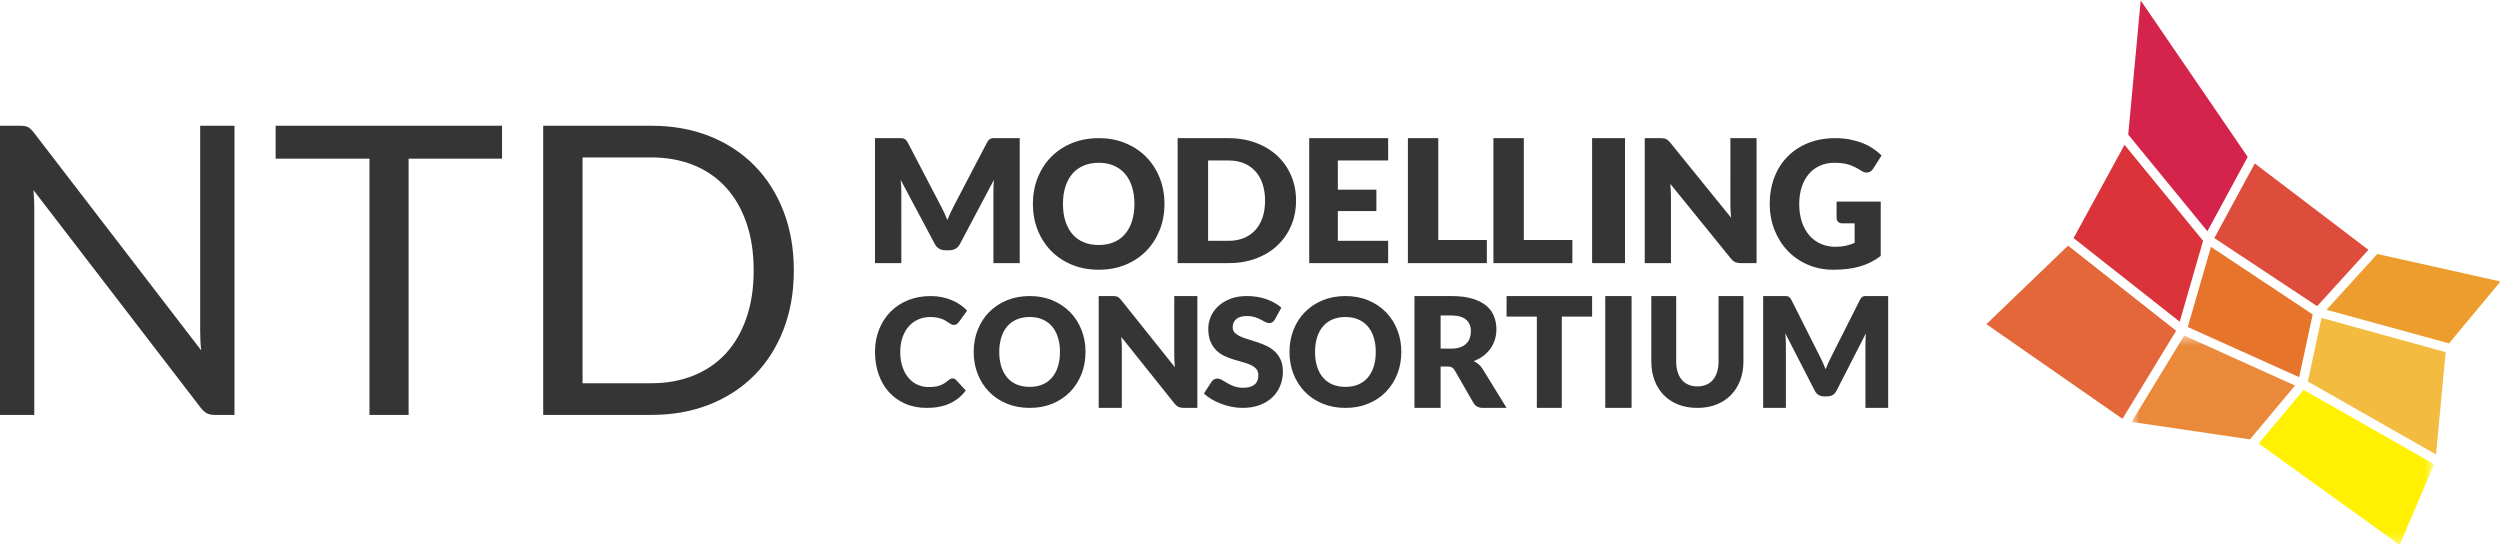 <svg xmlns="http://www.w3.org/2000/svg" xmlns:xlink="http://www.w3.org/1999/xlink" width="228" height="50" viewBox="0 0 228 50">
    <defs>
        <path id="prefix__a" d="M13.8 30.6L41.388 30.6 41.388 49.664 13.8 49.664z"/>
    </defs>
    <g fill="none" fill-rule="evenodd">
        <g fill="#343534">
            <path d="M6.314 6.803c.098.214.195.432.287.657.09-.227.188-.453.29-.67.101-.217.206-.426.313-.632L10.22.39c.053-.1.109-.177.165-.23.057-.056.12-.096.19-.122.07-.028.148-.038.237-.038H13.2v11.4h-2.402V4.837c0-.317.017-.662.048-1.034L7.737 9.669c-.098.182-.226.32-.392.415-.164.095-.35.14-.56.14h-.37c-.21 0-.397-.045-.56-.14-.164-.095-.295-.233-.39-.415L2.335 3.795c.022.184.039.364.05.545.01.18.016.346.016.497V11.4H0V0h2.39c.088 0 .168.01.237.038.07.026.134.066.19.121.056.054.111.131.165.23l3.022 5.793c.107.2.21.406.31.621M23.659 5.996c0-.582-.074-1.103-.223-1.568-.148-.466-.36-.859-.638-1.18-.277-.324-.617-.57-1.02-.742-.4-.173-.858-.26-1.37-.26-.518 0-.98.087-1.384.26-.403.173-.744.418-1.022.742-.276.321-.49.714-.637 1.18-.15.465-.223.986-.223 1.568 0 .584.074 1.11.223 1.575.147.466.36.858.637 1.18.278.324.619.569 1.022.738.405.17.866.255 1.385.255.511 0 .97-.085 1.37-.255.402-.17.742-.414 1.02-.738.277-.322.49-.714.637-1.18.149-.465.223-.99.223-1.575zm2.741 0c0 .847-.144 1.64-.43 2.37-.29.73-.695 1.366-1.218 1.906-.524.538-1.153.962-1.89 1.268-.738.307-1.557.46-2.453.46-.9 0-1.718-.153-2.458-.46-.74-.306-1.373-.73-1.898-1.268-.526-.54-.932-1.176-1.222-1.906-.288-.73-.431-1.523-.431-2.37 0-.85.143-1.64.43-2.37.291-.73.697-1.364 1.223-1.902.525-.536 1.158-.96 1.898-1.266C18.69.154 19.51 0 20.409 0c.896 0 1.715.154 2.453.461.737.312 1.366.733 1.89 1.272.523.535.928 1.17 1.217 1.901.287.73.431 1.518.431 2.362zM35.574 5.696c0-.565-.077-1.071-.229-1.526-.153-.454-.372-.84-.659-1.154-.285-.315-.635-.56-1.05-.73-.412-.166-.885-.252-1.412-.252h-1.845v7.33h1.845c.527 0 1-.084 1.412-.255.415-.168.765-.41 1.05-.727.287-.315.506-.7.66-1.153.151-.454.228-.966.228-1.533zm2.826 0c0 .822-.149 1.583-.445 2.28-.297.696-.716 1.3-1.254 1.806-.54.51-1.188.908-1.95 1.19-.76.286-1.602.428-2.527.428H27.6V0h4.624c.925 0 1.768.142 2.527.431.762.285 1.41.683 1.95 1.188.538.505.957 1.107 1.254 1.803.296.697.445 1.454.445 2.274zM46.8 0L46.8 2.034 42.211 2.034 42.211 4.695 45.726 4.695 45.726 6.65 42.211 6.65 42.211 9.364 46.8 9.364 46.8 11.4 39.6 11.4 39.6 0 46.8 0M51.371 9.288L55.8 9.288 55.8 11.4 48.6 11.4 48.6 0 51.371 0 51.371 9.288M59.172 9.288L63.6 9.288 63.6 11.4 56.4 11.4 56.4 0 59.172 0 59.172 9.288M65.4 11.4L68.4 11.4 68.4 0 65.4 0zM71.924.017c.08.01.152.03.216.057.066.027.126.068.185.121.06.053.126.123.2.212l5.55 6.845c-.021-.219-.036-.431-.048-.637-.01-.207-.016-.399-.016-.582V0H80.4v11.4h-1.41c-.209 0-.385-.032-.53-.095-.145-.061-.282-.177-.418-.344L72.533 4.17c.015.198.03.392.04.582.01.19.017.37.017.537V11.4H70.2V0h1.427c.117 0 .216.004.297.017M87.586 9.906c.363 0 .684-.035.964-.098.28-.064.546-.15.793-.258V7.77h-1.119c-.167 0-.295-.046-.39-.138-.093-.091-.137-.208-.137-.348V5.786h4.025v4.958c-.29.22-.593.408-.906.567-.314.159-.648.29-1.002.392-.356.102-.733.176-1.136.226-.4.046-.833.071-1.294.071-.829 0-1.596-.151-2.3-.456-.706-.303-1.317-.723-1.833-1.256-.515-.535-.918-1.17-1.212-1.903-.293-.734-.439-1.53-.439-2.389 0-.875.139-1.682.42-2.416.28-.731.68-1.365 1.2-1.895.522-.533 1.152-.946 1.89-1.243C85.849.146 86.674 0 87.586 0c.471 0 .916.039 1.33.119.414.083.797.192 1.147.33.349.14.67.309.96.502.29.192.55.403.777.629l-.762 1.2c-.072.113-.16.201-.26.266s-.211.096-.331.096c-.156 0-.316-.054-.482-.16-.208-.13-.401-.242-.587-.336-.184-.092-.372-.17-.564-.229-.19-.06-.394-.1-.605-.13-.213-.025-.451-.041-.717-.041-.491 0-.935.092-1.328.272-.394.18-.73.435-1.008.76-.275.33-.49.722-.64 1.182-.151.46-.226.97-.226 1.536 0 .623.082 1.176.248 1.66.167.485.395.89.687 1.227.293.332.643.586 1.044.76.4.175.84.263 1.317.263M7.075 21.91c.054 0 .107.01.16.03.053.02.105.056.153.106l.892.965c-.39.527-.88.921-1.468 1.189s-1.283.4-2.087.4c-.736 0-1.397-.128-1.98-.387-.583-.256-1.078-.614-1.484-1.067-.406-.455-.718-.995-.935-1.62C.108 20.905 0 20.229 0 19.498c0-.743.123-1.428.373-2.053.247-.622.595-1.16 1.041-1.613.446-.453.979-.803 1.601-1.055.621-.25 1.307-.376 2.057-.376.364 0 .706.033 1.028.098.322.067.623.16.903.275.279.118.536.256.772.419.234.161.442.34.625.536l-.758 1.049c-.05.064-.108.122-.173.174-.068.053-.16.08-.28.08-.081 0-.156-.018-.227-.054-.072-.038-.146-.082-.226-.135l-.262-.17c-.097-.063-.21-.119-.34-.173-.132-.052-.285-.096-.459-.132-.176-.037-.381-.056-.616-.056-.408 0-.781.074-1.12.222-.337.15-.626.362-.868.638-.241.275-.43.611-.565 1.003-.136.394-.204.834-.204 1.323 0 .511.068.965.204 1.363.135.397.32.732.552 1.003.233.273.504.479.816.621.31.142.642.212.998.212.204 0 .39-.01.56-.03.168-.02.324-.056.468-.107.145-.05.282-.115.413-.194.131-.082.263-.18.396-.299.054-.047.111-.084.174-.112.061-.031.126-.044.192-.044M16.87 19.497c0-.494-.064-.938-.19-1.334-.124-.394-.305-.728-.541-1.003-.236-.274-.525-.483-.867-.63-.34-.146-.728-.22-1.164-.22-.441 0-.833.074-1.176.22-.343.147-.633.356-.87.63-.235.275-.415.61-.541 1.003-.127.396-.19.84-.19 1.334 0 .498.063.943.19 1.34.126.394.306.727.54 1.002.238.275.528.484.871.628.343.143.735.215 1.176.215.436 0 .824-.072 1.164-.215.342-.144.631-.353.867-.628s.417-.608.542-1.003c.125-.396.189-.84.189-1.339zm2.33 0c0 .72-.122 1.394-.366 2.013-.245.623-.59 1.162-1.034 1.622-.446.46-.98.817-1.606 1.078-.628.26-1.323.39-2.086.39-.764 0-1.46-.13-2.089-.39-.63-.26-1.166-.619-1.614-1.078-.447-.46-.792-1-1.038-1.622C9.123 20.89 9 20.217 9 19.497c0-.722.123-1.392.367-2.014.246-.622.59-1.16 1.038-1.617.448-.456.984-.815 1.614-1.076.629-.26 1.325-.39 2.09-.39.762 0 1.457.13 2.085.393.625.264 1.16.624 1.606 1.08.444.457.79.996 1.034 1.617.244.62.366 1.29.366 2.007zM21.922 14.413c.07.009.134.026.19.052.058.025.11.062.163.108.052.047.11.11.177.19l4.896 6.126c-.018-.195-.033-.386-.041-.57-.01-.184-.015-.358-.015-.522V14.4H29.4v10.2h-1.245c-.183 0-.34-.026-.468-.082-.126-.056-.249-.16-.367-.31L22.46 18.13c.015.176.026.352.036.522.01.17.015.332.015.48V24.6H20.4V14.4h1.259c.105 0 .191.002.263.013M36.468 16.537c-.07.109-.144.193-.222.247-.078.055-.177.082-.3.082-.107 0-.225-.033-.348-.099-.125-.066-.265-.142-.424-.222-.157-.084-.337-.157-.538-.225-.202-.064-.433-.098-.69-.098-.447 0-.779.092-.997.277-.219.187-.328.435-.328.75 0 .201.065.368.196.501.133.132.305.247.519.342.214.096.458.185.732.264.276.081.556.17.843.267.286.099.566.214.84.346.276.134.521.302.735.507.213.206.385.455.517.75.131.295.197.65.197 1.067 0 .46-.082.892-.246 1.295-.165.401-.403.752-.716 1.05-.312.3-.697.534-1.155.707-.458.17-.978.255-1.56.255-.32 0-.645-.03-.976-.095-.33-.063-.651-.154-.96-.271-.311-.116-.603-.254-.876-.413-.271-.16-.51-.34-.711-.536l.705-1.08c.052-.085.124-.152.217-.2.096-.051.196-.076.303-.076.142 0 .284.043.427.13.144.086.306.183.487.288.18.106.388.201.623.288.234.086.512.13.831.13.432 0 .769-.093 1.007-.279.24-.184.36-.476.36-.878 0-.233-.066-.423-.197-.57-.13-.146-.305-.267-.518-.362-.214-.098-.457-.18-.73-.254-.271-.072-.551-.156-.837-.243-.287-.09-.567-.2-.84-.329-.27-.13-.514-.302-.728-.515-.213-.21-.387-.476-.518-.793-.132-.319-.197-.71-.197-1.175 0-.376.078-.742.233-1.098.154-.355.382-.672.683-.95.3-.28.67-.502 1.106-.669.436-.167.936-.25 1.5-.25.316 0 .622.024.919.072.3.049.582.119.85.212.267.093.517.207.749.335.234.132.441.279.624.443l-.591 1.075M45.67 19.497c0-.494-.063-.938-.188-1.334-.126-.394-.307-.728-.543-1.003-.235-.274-.525-.483-.866-.63-.342-.146-.73-.22-1.166-.22-.441 0-.832.074-1.176.22-.343.147-.633.356-.87.63-.234.275-.415.61-.54 1.003-.128.396-.19.84-.19 1.334 0 .498.062.943.19 1.34.125.394.306.727.54 1.002.237.275.527.484.87.628.344.143.735.215 1.176.215.437 0 .824-.072 1.166-.215.34-.144.63-.353.866-.628s.417-.608.543-1.003c.125-.396.188-.84.188-1.339zm2.33 0c0 .72-.12 1.394-.365 2.013-.246.623-.59 1.162-1.035 1.622-.445.46-.98.817-1.607 1.078-.628.26-1.322.39-2.086.39-.764 0-1.459-.13-2.089-.39-.63-.26-1.167-.619-1.613-1.078-.447-.46-.793-1-1.038-1.622-.245-.62-.367-1.293-.367-2.013 0-.722.122-1.392.367-2.014.245-.622.59-1.16 1.038-1.617.446-.456.984-.815 1.613-1.076.63-.26 1.325-.39 2.09-.39.763 0 1.457.13 2.085.393.627.264 1.162.624 1.607 1.08.445.457.79.996 1.035 1.617.245.62.365 1.29.365 2.007zM51.584 19.195h.956c.327 0 .603-.042.831-.123.227-.08.413-.195.556-.34.148-.144.253-.313.32-.507.067-.195.098-.402.098-.626 0-.45-.148-.8-.442-1.051-.292-.251-.745-.378-1.363-.378h-.956v3.025zm0 1.632V24.6H49.2V14.4h3.34c.743 0 1.377.074 1.9.226.525.151.953.363 1.282.633.333.272.571.592.722.96.15.368.228.77.228 1.204 0 .332-.046.645-.134.94-.091.292-.223.564-.399.815-.175.249-.393.472-.648.669-.257.194-.55.356-.884.482.158.08.309.178.446.294.14.117.259.26.364.428L57.6 24.6h-2.154c-.4 0-.688-.149-.863-.447L52.88 21.19c-.075-.131-.164-.225-.264-.281-.1-.055-.245-.083-.426-.083h-.606zM65.4 14.4L65.4 16.274 62.637 16.274 62.637 24.6 60.36 24.6 60.36 16.274 57.6 16.274 57.6 14.4 65.4 14.4M66.6 24.6L69 24.6 69 14.4 66.6 14.4zM75 22.64c.304 0 .577-.052.818-.155.236-.104.44-.252.606-.447.164-.194.291-.43.377-.71.086-.279.131-.597.131-.952V14.4H79.2v5.976c0 .618-.097 1.186-.29 1.703-.198.518-.474.963-.839 1.339-.36.374-.8.664-1.32.871-.517.208-1.1.311-1.751.311-.653 0-1.237-.103-1.759-.31-.516-.208-.956-.498-1.32-.872-.363-.376-.64-.821-.83-1.339-.193-.517-.291-1.085-.291-1.703V14.4h2.269v5.97c0 .355.043.673.13.952.086.278.214.516.38.713.163.196.367.346.607.45.24.103.51.156.814.156M86.451 20.489c.087.191.169.386.25.588.079-.206.162-.407.248-.601.09-.194.18-.38.273-.564l2.604-5.162c.045-.089.093-.158.142-.207.048-.05.103-.085.162-.109.062-.023.132-.034.208-.034H92.4v10.2h-2.073v-5.871c0-.283.014-.592.042-.925l-2.688 5.248c-.085.163-.195.288-.337.371-.143.085-.304.127-.484.127h-.318c-.184 0-.343-.042-.485-.127-.143-.083-.257-.208-.34-.37l-2.7-5.256c.018.164.032.326.042.488.01.16.014.31.014.444V24.6H81V14.4H83.062c.078 0 .146.01.205.034.062.024.118.06.166.11.048.048.093.117.142.206l2.61 5.183c.093.18.182.363.266.556" transform="translate(79.8 12.6)"/>
        </g>
        <g fill="#343534">
            <path d="M2.55.12c.152.08.328.242.523.487l15.275 19.876c-.037-.318-.061-.628-.073-.929-.013-.3-.019-.592-.019-.874V0h3.129v26.372H19.58c-.283 0-.518-.049-.709-.148-.19-.097-.377-.263-.56-.497L3.054 5.872c.024.306.043.607.055.9.012.295.018.565.018.81v18.79H0V0h1.84c.32 0 .556.04.71.12M45.787 0L45.787 3 37.266 3 37.266 26.372 33.696 26.372 33.696 3 25.138 3 25.138 0 45.787 0M68.735 13.195c0-1.619-.22-3.066-.664-4.343-.441-1.276-1.066-2.356-1.877-3.238-.808-.884-1.79-1.56-2.943-2.025-1.154-.466-2.436-.699-3.846-.699h-6.276v20.593h6.276c1.41 0 2.692-.234 3.846-.7 1.153-.465 2.135-1.137 2.943-2.014.811-.878 1.436-1.954 1.877-3.23.444-1.277.664-2.724.664-4.344zm3.662 0c0 1.976-.312 3.774-.94 5.392-.625 1.62-1.507 3.006-2.649 4.16-1.141 1.153-2.51 2.046-4.103 2.677-1.594.632-3.362.948-5.3.948H49.54V0h9.864c1.938 0 3.706.316 5.3.948 1.594.633 2.962 1.528 4.103 2.687 1.142 1.16 2.024 2.548 2.65 4.169.627 1.619.94 3.416.94 5.391z" transform="translate(0 11.468)"/>
        </g>
        <g transform="translate(180.6)">
            <path fill="#DE4D3B" d="M35.4 22.784L30.725 27.922 21.346 21.713 25.037 14.905 35.4 22.784"/>
            <path fill="#E6752B" d="M30.317 28.675L29.084 34.399 18.923 29.823 21.04 22.514 30.317 28.675"/>
            <path fill="#D4244B" d="M14.632 0.041L24.39 14.309 20.714 21.092 13.495 12.275 14.632 0.041"/>
            <path fill="#DA333A" d="M13.157 13.207L20.321 21.961 18.189 29.338 8.512 21.715 13.157 13.207"/>
            <path fill="#E36738" d="M0.559 29.563L8.008 22.403 17.863 30.167 12.971 38.197 0.559 29.563"/>
            <path fill="#F3BC41" d="M41.567 41.449L29.873 34.793 31.124 28.991 42.443 32.117 41.567 41.449"/>
            <path fill="#ED9D2D" d="M42.749 31.317L31.58 28.253 36.208 23.164 47.445 25.672 42.749 31.317"/>
            <mask id="prefix__b" fill="#fff">
                <use xlink:href="#prefix__a"/>
            </mask>
            <path fill="#EA893A" d="M24.596 40.071L13.8 38.479 18.599 30.6 28.704 35.161 24.596 40.071" mask="url(#prefix__b)"/>
            <path fill="#FFF101" d="M38.253 49.7L25.393 40.449 29.488 35.554 41.388 42.331 38.253 49.7" mask="url(#prefix__b)"/>
        </g>
    </g>
</svg>
